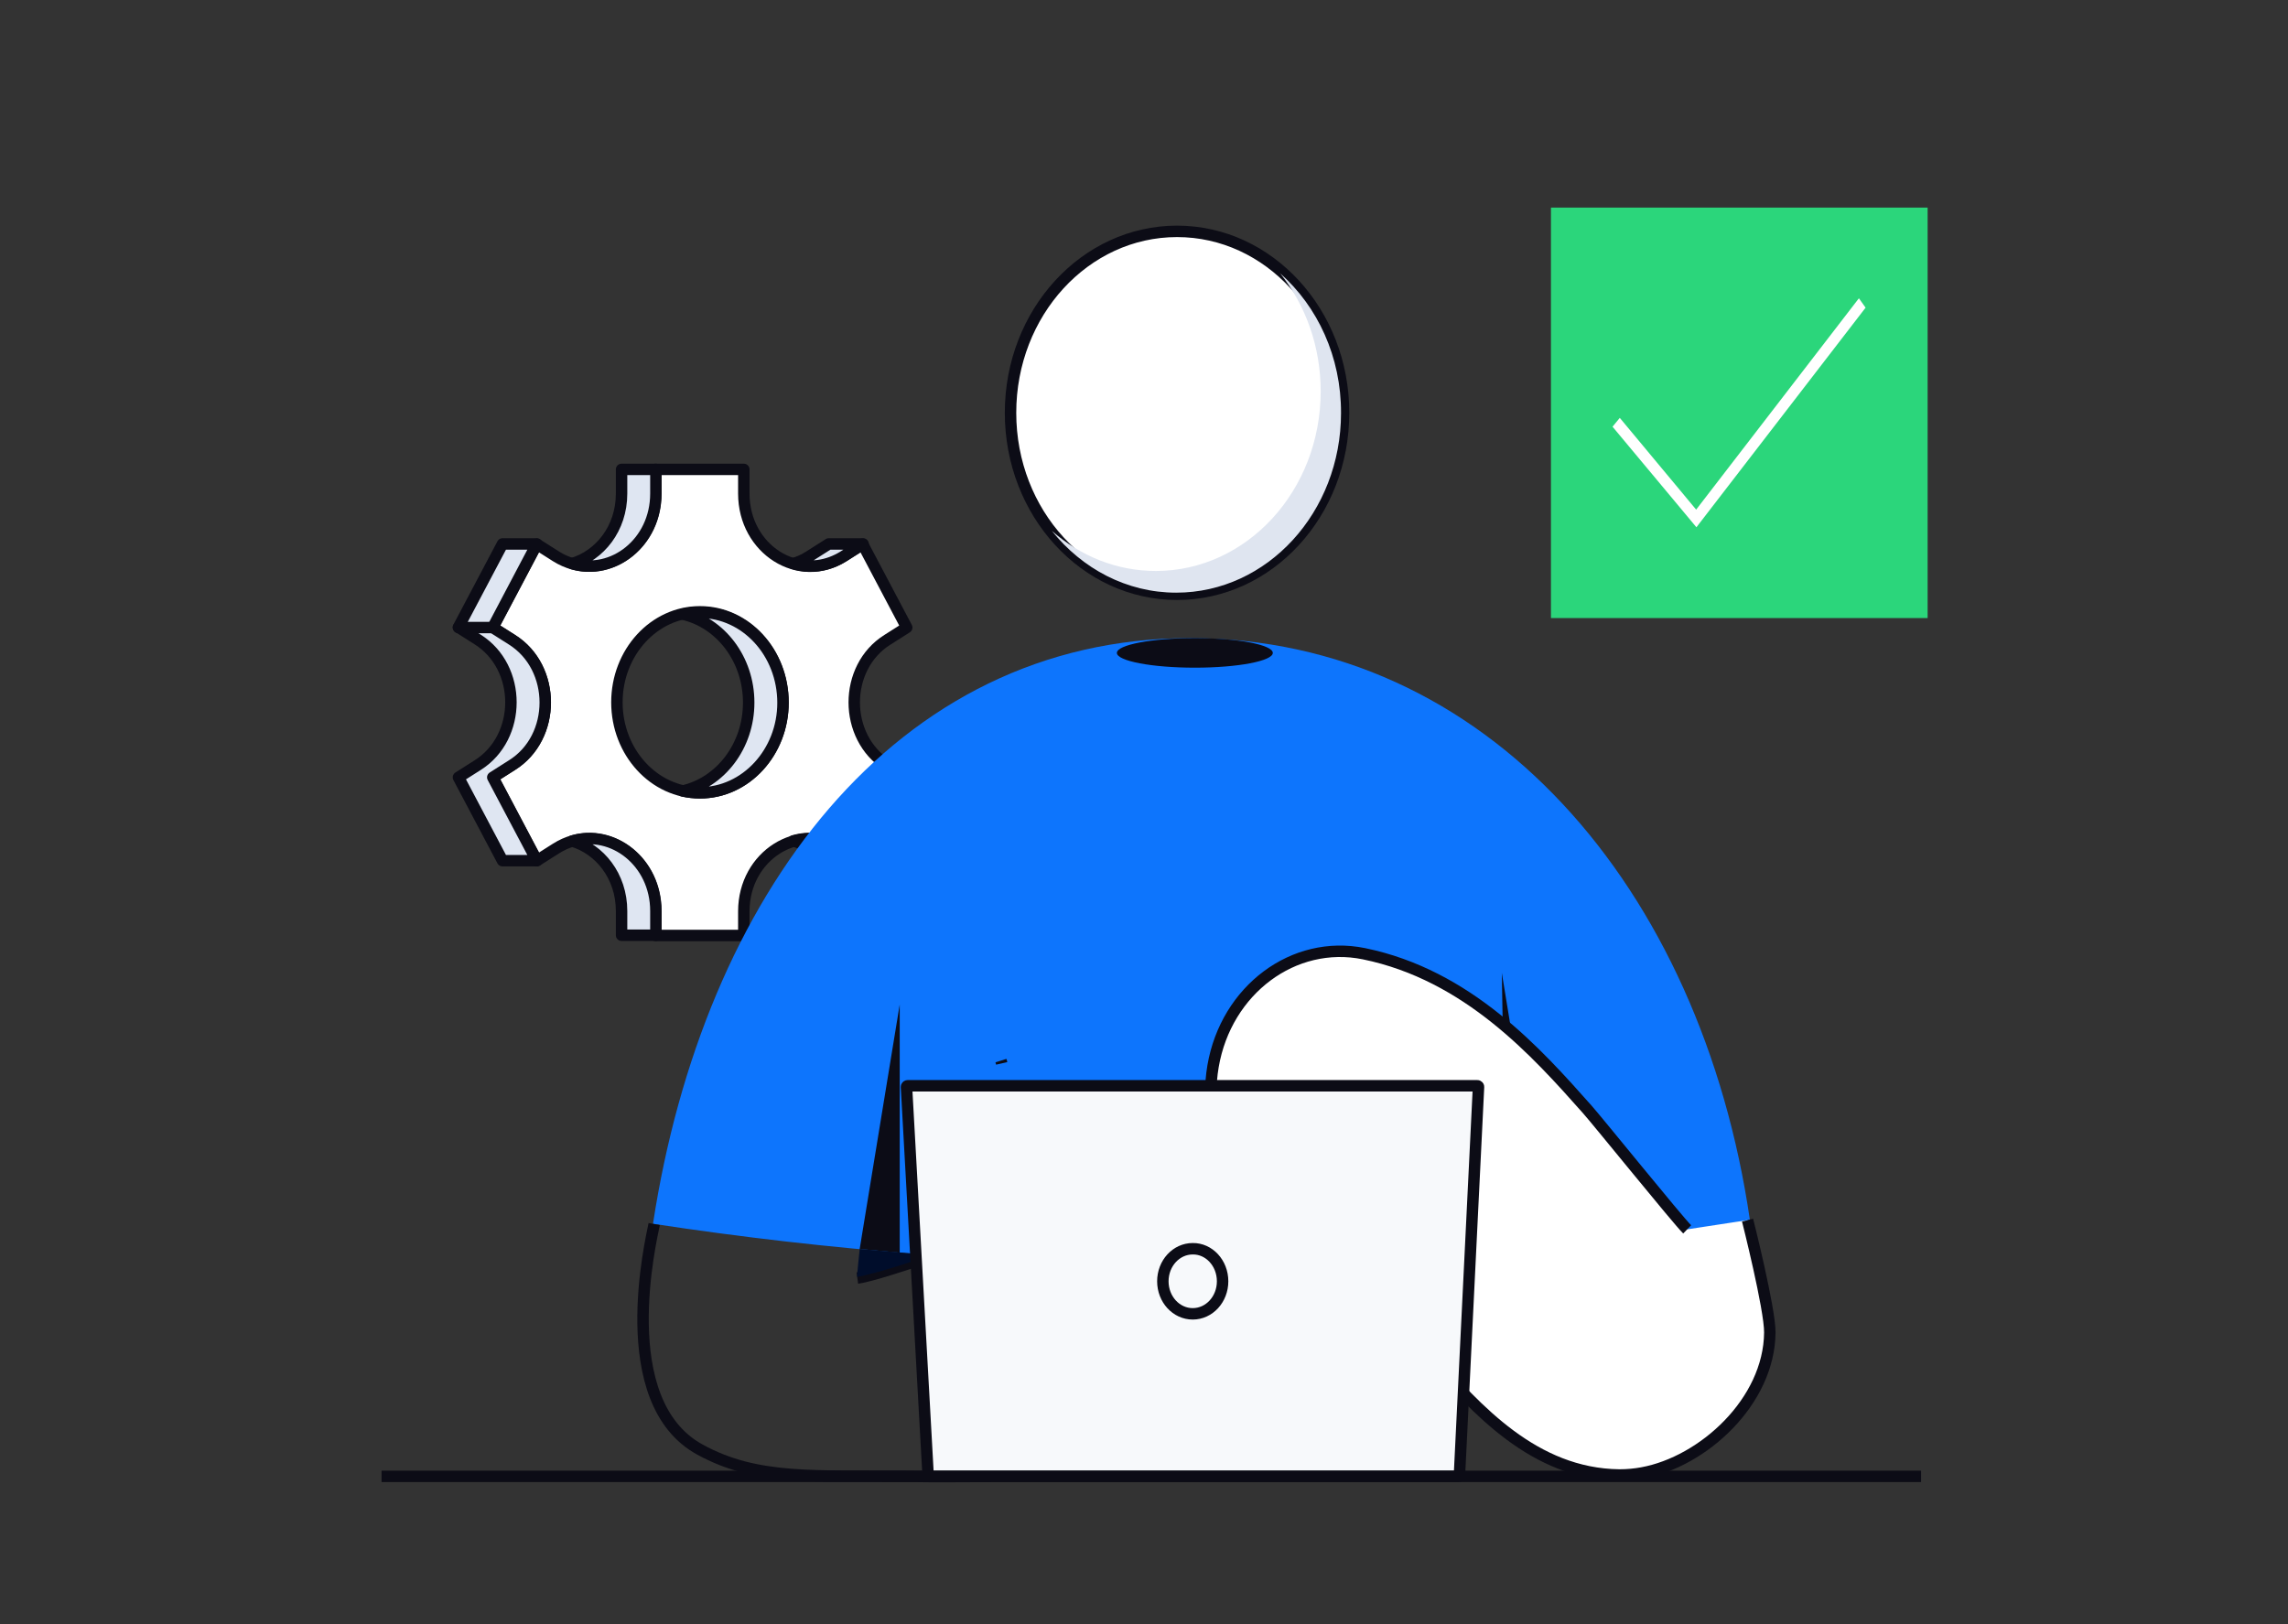 <svg width="200" height="142" viewBox="0 0 200 142" fill="none" xmlns="http://www.w3.org/2000/svg">
<rect x="0" y="0" width="200" height="142" fill="#333333" stroke="none"/>
<path d="M44.759 66.9L43.074 67.97L46.926 75.257L48.611 74.187C52.482 71.745 57.315 74.793 57.315 79.677V81.797H65.019V79.677C65.019 74.813 69.852 71.765 73.722 74.187L75.408 75.257L79.259 67.97L77.574 66.9C73.704 64.458 73.704 58.362 77.574 55.94L79.259 54.87L75.408 47.583L73.722 48.653C69.852 51.095 65.019 48.047 65.019 43.162V41.043H57.315V43.162C57.315 48.027 52.482 51.075 48.611 48.653L46.926 47.583L43.074 54.87L44.759 55.94C48.63 58.362 48.63 64.458 44.759 66.9ZM53.926 61.41C53.926 57.05 57.167 53.497 61.185 53.497C65.185 53.497 68.445 57.03 68.445 61.41C68.445 65.77 65.204 69.322 61.185 69.322C57.167 69.322 53.926 65.77 53.926 61.41Z" fill="white" stroke="#0C0C16" stroke-miterlimit="10" stroke-linecap="round" stroke-linejoin="round"/>
<path d="M69.353 49.278C69.834 49.137 70.297 48.935 70.76 48.632L72.445 47.562H75.445L73.76 48.632C72.316 49.541 70.76 49.702 69.353 49.278Z" fill="#DFE6F2" stroke="#0C0C16" stroke-miterlimit="10" stroke-linecap="round" stroke-linejoin="round"/>
<path d="M61.185 69.324C60.667 69.324 60.167 69.263 59.685 69.162C62.982 68.415 65.445 65.226 65.445 61.431C65.445 57.637 62.982 54.447 59.685 53.7C60.167 53.6 60.667 53.539 61.185 53.539C65.186 53.539 68.445 57.072 68.445 61.452C68.445 65.771 65.186 69.324 61.185 69.324Z" fill="#DFE6F2" stroke="#0C0C16" stroke-miterlimit="10" stroke-linecap="round" stroke-linejoin="round"/>
<path d="M50.019 49.279C52.407 48.572 54.333 46.231 54.333 43.162V41.043H57.333V43.162C57.333 47.462 53.556 50.348 50.019 49.279Z" fill="#DFE6F2" stroke="#0C0C16" stroke-miterlimit="10" stroke-linecap="round" stroke-linejoin="round"/>
<path d="M73.76 74.168L75.445 75.238H72.445L70.76 74.168C70.297 73.885 69.834 73.663 69.353 73.522C70.76 73.118 72.316 73.28 73.76 74.168Z" fill="#DFE6F2" stroke="#0C0C16" stroke-miterlimit="10" stroke-linecap="round" stroke-linejoin="round"/>
<path d="M57.333 79.656V81.776H54.333V79.656C54.333 76.588 52.407 74.247 50.019 73.54C53.556 72.47 57.333 75.357 57.333 79.656Z" fill="#DFE6F2" stroke="#0C0C16" stroke-miterlimit="10" stroke-linecap="round" stroke-linejoin="round"/>
<path d="M41.759 55.919L40.074 54.849L43.926 47.562H46.926L43.074 54.87L44.759 55.939C48.63 58.382 48.63 64.478 44.759 66.9L43.074 67.97L46.926 75.257H43.926L40.074 67.97L41.759 66.9C45.63 64.457 45.63 58.362 41.759 55.919Z" fill="#DFE6F2" stroke="#0C0C16" stroke-miterlimit="10" stroke-linecap="round" stroke-linejoin="round"/>
<path d="M43.074 54.871H40.074" stroke="#0C0C16" stroke-miterlimit="10" stroke-linecap="round" stroke-linejoin="round"/>
<path d="M168.499 18.152H135.573V54.042H168.499V18.152Z" fill="#2BD67B"/>
<path d="M148.277 45.503L141.443 37.308L141.592 37.127L148.277 45.16L162.48 26.711L162.61 26.893L148.277 45.503Z" fill="white" stroke="white" stroke-width="0.75" stroke-miterlimit="10"/>
<path d="M150.925 107.027C150.925 107.007 152.962 106.704 152.962 106.664C148.703 77.536 129.925 55.797 104.018 55.797C78.11 55.797 61.481 78.424 57.092 106.926C57.092 106.946 57.092 106.987 57.092 107.007C87.981 111.71 119.24 111.811 150.925 107.027Z" fill="#0D75FD"/>
<path d="M111.259 57.089C111.259 57.795 108.203 58.381 104.444 58.381C100.684 58.381 97.629 57.795 97.629 57.089C97.629 56.382 100.684 55.797 104.444 55.797C108.203 55.797 111.259 56.382 111.259 57.089Z" fill="#0C0C16"/>
<path d="M78.647 87.832L75.147 109.208L78.647 109.531V87.832Z" fill="#0C0C16"/>
<path d="M131.277 85.066L135.203 109.026L131.703 109.329L131.277 85.066Z" fill="#0C0C16"/>
<path d="M152.759 106.686C152.759 106.686 154.722 114.437 154.704 116.516C154.648 122.572 148.852 127.82 143.555 128.789C142.907 128.91 142.241 128.97 141.555 128.97C134.111 128.89 129.074 123.218 125.018 118.656C122.722 116.072 117.055 107.998 115.055 107.594C108.926 106.343 104.889 99.904 106.037 93.222C107.185 86.541 113.092 82.141 119.222 83.392C128.296 85.249 134.333 92.032 138.741 96.997C139.611 97.966 146.685 106.726 147.481 107.493" fill="white"/>
<path d="M152.759 106.686C152.759 106.686 154.722 114.437 154.704 116.516C154.648 122.572 148.852 127.82 143.555 128.789C142.907 128.91 142.241 128.97 141.555 128.97C134.111 128.89 129.074 123.218 125.018 118.656C122.722 116.072 117.055 107.998 115.055 107.594C108.926 106.343 104.889 99.904 106.037 93.222C107.185 86.541 113.092 82.141 119.222 83.392C128.296 85.249 134.333 92.032 138.741 96.997C139.611 97.966 146.685 106.726 147.481 107.493" stroke="#0C0C16" stroke-miterlimit="10"/>
<path d="M57.185 107.029C56.944 108.3 53.5 122.551 61.185 126.75C66.185 129.495 71.185 129.01 79.611 129.091C80.685 129.111 81.778 129.111 82.87 129.111C90.296 129.111 97.833 128.869 99.185 128.344C103.74 126.548 107.592 124.509 110.352 122.45C116.389 117.848 117.592 112.64 117.555 109.067C117.481 102.689 112.685 97.562 106.852 97.562C106.796 97.562 106.759 97.562 106.703 97.562C102.759 97.622 99.185 100.024 97.352 103.819C95.407 105.01 91.537 106.787 86.444 108.22C85.389 108.502 83.722 109.067 81.963 109.653C79.222 110.561 76.129 111.591 74.944 111.752M87.555 92.96L87.5 92.758L87.537 92.859L87.555 92.96Z" stroke="#0C0C16" stroke-miterlimit="10"/>
<path d="M75.148 109.207C75.148 109.207 74.888 111.649 74.925 111.649C77.018 111.286 81.351 109.752 81.351 109.752L75.148 109.207Z" fill="#000D2B"/>
<path d="M127.481 129.091H81.222C81.166 129.091 81.129 129.05 81.129 128.99L79.24 95.059C79.24 95.038 79.24 94.998 79.259 94.978C79.277 94.958 79.296 94.938 79.333 94.938H129.148C129.166 94.938 129.203 94.958 129.222 94.978C129.24 94.998 129.24 95.018 129.24 95.059L127.574 128.99C127.574 129.05 127.537 129.091 127.481 129.091Z" fill="#F7F9FB" stroke="#0C0C16" stroke-miterlimit="10"/>
<path d="M106.871 112.034C106.871 113.608 105.704 114.88 104.26 114.88C102.815 114.88 101.648 113.608 101.648 112.034C101.648 110.459 102.815 109.188 104.26 109.188C105.685 109.168 106.871 110.439 106.871 112.034Z" stroke="#0C0C16" stroke-miterlimit="10"/>
<path d="M102.889 51.962C110.927 51.962 117.444 44.858 117.444 36.096C117.444 27.334 110.927 20.23 102.889 20.23C94.85 20.23 88.333 27.334 88.333 36.096C88.333 44.858 94.85 51.962 102.889 51.962Z" fill="white" stroke="#0C0C16" stroke-miterlimit="10"/>
<path d="M111.907 23.906C114.111 26.672 115.444 30.265 115.444 34.221C115.444 42.901 108.981 49.925 101.037 49.925C97.593 49.925 94.426 48.613 91.944 46.413C94.593 49.723 98.481 51.822 102.815 51.822C110.778 51.822 117.222 44.778 117.222 36.118C117.241 31.193 115.167 26.793 111.907 23.906Z" fill="#DFE5F0"/>
<path d="M33.352 129.09H167.926" stroke="#0C0C16" stroke-miterlimit="10"/>
</svg>
